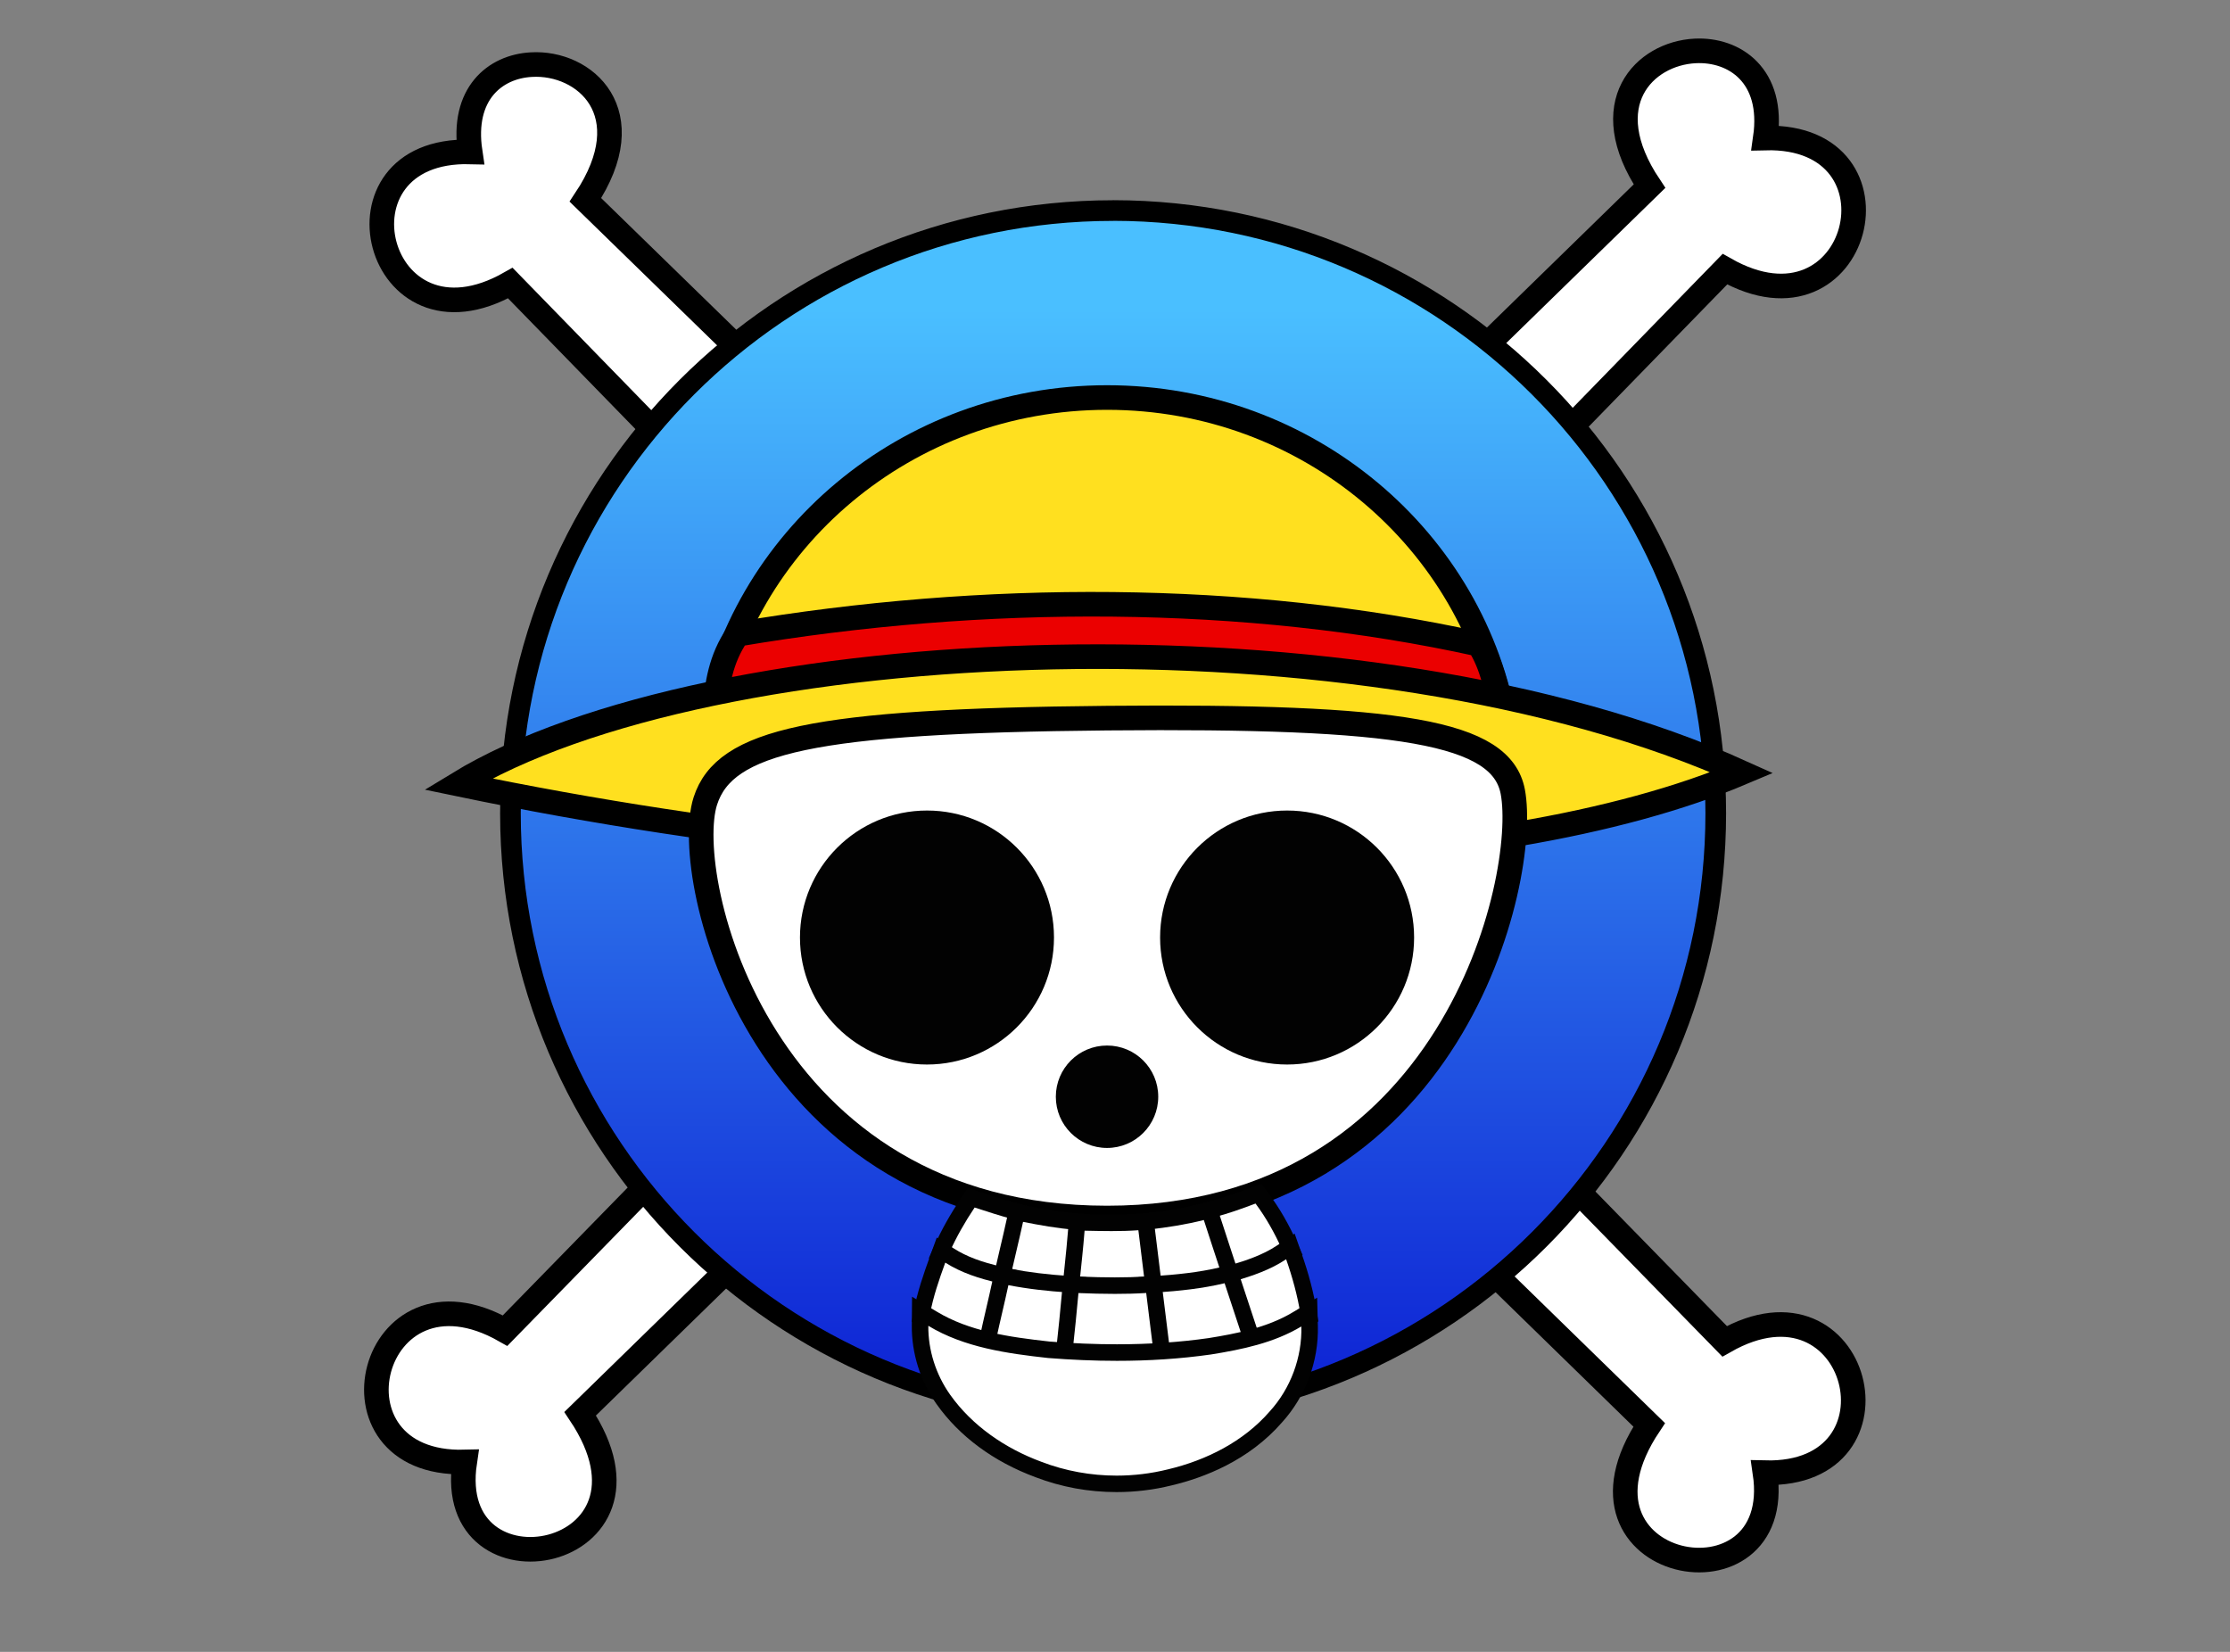 <?xml version="1.0" encoding="utf-8"?>
<!-- Generator: Adobe Illustrator 27.8.0, SVG Export Plug-In . SVG Version: 6.00 Build 0)  -->
<svg version="1.0" id="katman_1" xmlns="http://www.w3.org/2000/svg" xmlns:xlink="http://www.w3.org/1999/xlink" x="0px" y="0px"
	 viewBox="0 0 1080 800" style="enable-background:new 0 0 1080 800;" xml:space="preserve">
<rect x="0" y="0" width="1080" height="800" fill="#808080" stroke="none"/>
<style type="text/css">
	.st0{clip-path:url(#SVGID_00000134218236028523244120000016903028911445441959_);}
	.st1{clip-path:url(#SVGID_00000091722665022983784570000011243071635215187862_);fill:#FFFFFF;}
	.st2{clip-path:url(#SVGID_00000091722665022983784570000011243071635215187862_);fill:none;stroke:#000000;stroke-width:11.914;}
	
		.st3{clip-path:url(#SVGID_00000003074320486321208780000011497008267051216280_);fill:url(#SVGID_00000082361168468714947380000007451698900750371000_);}
	
		.st4{clip-path:url(#SVGID_00000016066157189433302310000006996931552037284272_);fill:none;stroke:#000000;stroke-width:10;stroke-linecap:round;stroke-linejoin:round;}
	.st5{clip-path:url(#SVGID_00000016066157189433302310000006996931552037284272_);fill:#FFE01F;}
	
		.st6{clip-path:url(#SVGID_00000016066157189433302310000006996931552037284272_);fill:none;stroke:#000000;stroke-width:11.914;stroke-linejoin:round;}
	.st7{clip-path:url(#SVGID_00000016066157189433302310000006996931552037284272_);fill:#EB0000;}
	.st8{clip-path:url(#SVGID_00000016066157189433302310000006996931552037284272_);fill:none;stroke:#000000;stroke-width:11.914;}
	.st9{clip-path:url(#SVGID_00000016066157189433302310000006996931552037284272_);fill:#FFFFFF;}
	.st10{opacity:0.99;clip-path:url(#SVGID_00000016066157189433302310000006996931552037284272_);}
	.st11{clip-path:url(#SVGID_00000070800007754647915240000007626396067818387607_);}
	.st12{clip-path:url(#SVGID_00000088097909673977441590000015902462095479380386_);}
	.st13{clip-path:url(#SVGID_00000051341169530110182780000007627526107641511603_);}
	.st14{clip-path:url(#SVGID_00000016066157189433302310000006996931552037284272_);fill:#020202;}
</style>
<g>
	<defs>
		<rect id="SVGID_1_" width="1080" height="800"/>
	</defs>
	<clipPath id="SVGID_00000052080950307051854620000005537993210794156971_">
		<use xlink:href="#SVGID_1_"  style="overflow:visible;"/>
	</clipPath>
	<g style="clip-path:url(#SVGID_00000052080950307051854620000005537993210794156971_);">
		<defs>
			<rect id="SVGID_00000132806481118861790310000015817963815595415199_" width="1080" height="800"/>
		</defs>
		<clipPath id="SVGID_00000092440545515539661030000013849178350004104093_">
			<use xlink:href="#SVGID_00000132806481118861790310000015817963815595415199_"  style="overflow:visible;"/>
		</clipPath>
		<path style="clip-path:url(#SVGID_00000092440545515539661030000013849178350004104093_);fill:#FFFFFF;" d="M820.94,24.66
			c-24.51,1.25-48.81,25.51-22.08,65.5l-99.8,97.34l37.02,44.82l99.31-101.96c65.5,37.24,90.64-65.31,19.56-63.53
			C859.3,36.64,840.06,23.69,820.94,24.66 M257.32,31.3c-17.62,0.94-33.84,14.16-29.63,42.26c-71.08-1.78-45.91,100.77,19.46,63.53
			l99.34,101.96l37.02-44.82L283.51,96.8C311.74,54.45,283.08,29.75,257.32,31.3 M343.87,542.81l-99.25,101.61
			c-65.5-37.24-90.64,65.5-19.56,63.63c-10.35,69.21,103.46,47.81,55.92-23.39l99.81-97.37L343.87,542.81z M735.92,547.96
			l-37.02,44.76l99.81,97.34c-47.38,71.08,66.31,92.38,56.08,23.17c71.08,1.78,45.82-100.87-19.55-63.63L735.92,547.96z"/>
		
			<path style="clip-path:url(#SVGID_00000092440545515539661030000013849178350004104093_);fill:none;stroke:#000000;stroke-width:11.914;" d="
			M820.94,24.66c-24.51,1.25-48.81,25.51-22.08,65.5l-99.8,97.34l37.02,44.82l99.31-101.96c65.5,37.24,90.64-65.31,19.56-63.53
			C859.3,36.64,840.06,23.69,820.94,24.66z M257.32,31.3c-17.62,0.94-33.84,14.16-29.63,42.26c-71.08-1.78-45.91,100.77,19.46,63.53
			l99.34,101.96l37.02-44.82L283.51,96.8C311.74,54.45,283.08,29.75,257.32,31.3z M343.87,542.81l-99.25,101.61
			c-65.5-37.24-90.64,65.5-19.56,63.63c-10.35,69.21,103.46,47.81,55.92-23.39l99.81-97.37L343.87,542.81z M735.92,547.96
			l-37.02,44.76l99.81,97.34c-47.38,71.08,66.31,92.38,56.08,23.17c71.08,1.78,45.82-100.87-19.55-63.63L735.92,547.96z"/>
	</g>
	<g style="clip-path:url(#SVGID_00000052080950307051854620000005537993210794156971_);">
		<defs>
			<path id="SVGID_00000167390801798581770460000001774968864699703449_" d="M539.05,101.98c-161.2,0.02-291.86,130.71-291.84,291.9
				c0.02,161.19,130.71,291.86,291.9,291.84c161.17-0.02,291.82-130.67,291.84-291.84c-0.05-161.2-130.71-291.86-291.9-291.93
				V101.98z"/>
		</defs>
		<clipPath id="SVGID_00000013168732611084894780000010009793227516695937_">
			<use xlink:href="#SVGID_00000167390801798581770460000001774968864699703449_"  style="overflow:visible;"/>
		</clipPath>
		
			<linearGradient id="SVGID_00000073702914966221636620000006847031317554915206_" gradientUnits="userSpaceOnUse" x1="0" y1="800" x2="1" y2="800" gradientTransform="matrix(0 640.176 640.176 0 -511601.688 148.934)">
			<stop  offset="0" style="stop-color:#4ABFFF"/>
			<stop  offset="1" style="stop-color:#0000CB"/>
		</linearGradient>
		
			<rect x="247.19" y="101.95" style="clip-path:url(#SVGID_00000013168732611084894780000010009793227516695937_);fill:url(#SVGID_00000073702914966221636620000006847031317554915206_);" width="583.76" height="583.79"/>
	</g>
	<g style="clip-path:url(#SVGID_00000052080950307051854620000005537993210794156971_);">
		<defs>
			<rect id="SVGID_00000141435241607991060820000015015789146872299165_" width="1080" height="800"/>
		</defs>
		<clipPath id="SVGID_00000020368905293631505490000018342650058112704422_">
			<use xlink:href="#SVGID_00000141435241607991060820000015015789146872299165_"  style="overflow:visible;"/>
		</clipPath>
		
			<path style="clip-path:url(#SVGID_00000020368905293631505490000018342650058112704422_);fill:none;stroke:#000000;stroke-width:10;stroke-linecap:round;stroke-linejoin:round;" d="
			M539.05,101.98c-161.2,0.02-291.86,130.71-291.84,291.9c0.02,161.19,130.71,291.86,291.9,291.84
			c161.17-0.02,291.82-130.67,291.84-291.84c-0.05-161.2-130.71-291.86-291.9-291.93V101.98z"/>
		<path style="clip-path:url(#SVGID_00000020368905293631505490000018342650058112704422_);fill:#FFE01F;" d="M536.18,192.52
			c-97.28,0-178,69.21-192.91,159.66h385.81C714.18,261.73,633.46,192.52,536.18,192.52"/>
		
			<path style="clip-path:url(#SVGID_00000020368905293631505490000018342650058112704422_);fill:none;stroke:#000000;stroke-width:11.914;stroke-linejoin:round;" d="
			M536.18,192.52c-97.28,0-178,69.21-192.91,159.66h385.81C714.18,261.73,633.46,192.52,536.18,192.52z"/>
		<path style="clip-path:url(#SVGID_00000020368905293631505490000018342650058112704422_);fill:#EB0000;" d="M357.18,307.17
			c118.86-20.12,246.11-20.12,359.02,4.83c6.52,9.95,8.51,22.14,11.79,33.68l-381.82-1.84
			C347.27,331.66,348.79,319.43,357.18,307.17"/>
		
			<path style="clip-path:url(#SVGID_00000020368905293631505490000018342650058112704422_);fill:none;stroke:#000000;stroke-width:11.914;" d="
			M357.18,307.17c118.86-20.12,246.11-20.12,359.02,4.83c6.52,9.95,8.51,22.14,11.79,33.68l-381.82-1.84
			C347.27,331.66,348.79,319.43,357.18,307.17z"/>
		<path style="clip-path:url(#SVGID_00000020368905293631505490000018342650058112704422_);fill:#FFE01F;" d="M221.79,379.69
			c269.2,55.95,503.71,44.51,621.85-5.49C661.62,291.86,343.49,305.43,221.79,379.69"/>
		
			<path style="clip-path:url(#SVGID_00000020368905293631505490000018342650058112704422_);fill:none;stroke:#000000;stroke-width:11.914;" d="
			M221.79,379.69c269.2,55.95,503.71,44.51,621.85-5.49C661.62,291.86,343.49,305.43,221.79,379.69z"/>
		<path style="clip-path:url(#SVGID_00000020368905293631505490000018342650058112704422_);fill:#FFFFFF;" d="M341.59,387.96
			c9.36-29.19,51.93-38.86,194.56-40.17s190.94,6.74,196.49,35.59c7.83,41.17-28.66,206.51-196.49,206.51
			C367.51,589.88,329.74,424.82,341.59,387.96"/>
		
			<path style="clip-path:url(#SVGID_00000020368905293631505490000018342650058112704422_);fill:none;stroke:#000000;stroke-width:11.914;" d="
			M341.59,387.96c9.36-29.19,51.93-38.86,194.56-40.17s190.94,6.74,196.49,35.59c7.83,41.17-28.66,206.51-196.49,206.51
			C367.51,589.88,329.74,424.82,341.59,387.96z"/>
		<g style="opacity:0.99;clip-path:url(#SVGID_00000020368905293631505490000018342650058112704422_);">
			<g>
				<defs>
					<rect id="SVGID_00000147923152383316909040000000482567841467146906_" x="387.44" y="392.54" width="123.01" height="123.01"/>
				</defs>
				<clipPath id="SVGID_00000052826837037805317340000001715352646892425364_">
					<use xlink:href="#SVGID_00000147923152383316909040000000482567841467146906_"  style="overflow:visible;"/>
				</clipPath>
				<path style="clip-path:url(#SVGID_00000052826837037805317340000001715352646892425364_);" d="M510.45,454.04
					c0,33.97-27.54,61.51-61.51,61.51c-33.97,0-61.51-27.54-61.51-61.51s27.54-61.5,61.51-61.5h0.03
					c33.93-0.02,61.46,27.48,61.48,61.41V454.04z"/>
			</g>
		</g>
		<g style="opacity:0.99;clip-path:url(#SVGID_00000020368905293631505490000018342650058112704422_);">
			<g>
				<defs>
					<rect id="SVGID_00000019676727648101558780000003636605012150384313_" x="561.85" y="392.54" width="123.01" height="123.01"/>
				</defs>
				<clipPath id="SVGID_00000002344629832826631420000005364105560980335259_">
					<use xlink:href="#SVGID_00000019676727648101558780000003636605012150384313_"  style="overflow:visible;"/>
				</clipPath>
				<path style="clip-path:url(#SVGID_00000002344629832826631420000005364105560980335259_);" d="M684.86,454.04
					c0,33.97-27.54,61.51-61.51,61.51s-61.51-27.54-61.51-61.51s27.54-61.5,61.51-61.5c33.95-0.02,61.49,27.49,61.51,61.44V454.04z"
					/>
			</g>
		</g>
		<g style="opacity:0.99;clip-path:url(#SVGID_00000020368905293631505490000018342650058112704422_);">
			<g>
				<defs>
					<rect id="SVGID_00000145041528496928764290000006280143644050159244_" x="511.35" y="506.35" width="49.59" height="49.59"/>
				</defs>
				<clipPath id="SVGID_00000119839745026671069930000008391178331666914722_">
					<use xlink:href="#SVGID_00000145041528496928764290000006280143644050159244_"  style="overflow:visible;"/>
				</clipPath>
				<path style="clip-path:url(#SVGID_00000119839745026671069930000008391178331666914722_);" d="M560.94,531.15
					c0,13.69-11.1,24.8-24.8,24.8c-13.69,0-24.8-11.1-24.8-24.8s11.1-24.8,24.8-24.8c13.68-0.02,24.78,11.06,24.8,24.73V531.15z"/>
			</g>
		</g>
		<path style="clip-path:url(#SVGID_00000020368905293631505490000018342650058112704422_);fill:#FFFFFF;" d="M592.58,616.67
			c-1.59-5.15-3.33-10.38-5.02-15.43c-1.16-3.49-2.33-6.97-3.46-10.47l-1.3-4.04l4.11-1.06c6.3-1.62,12.45-3.79,19.74-6.53
			l2.82-1.06l1.8,2.41c4.99,6.7,9.32,14.18,13.22,22.88l1.36,3.03l-2.73,1.89c-8.49,5.88-18.17,8.99-25.66,11.05l-3.74,1.03
			L592.58,616.67z"/>
		<path style="clip-path:url(#SVGID_00000020368905293631505490000018342650058112704422_);fill:#020202;" d="M608.06,582.88
			c5.1,6.85,9.28,14.34,12.78,22.13c-7.35,5.09-15.88,8.13-24.44,10.48c-2.68-8.7-5.7-17.29-8.49-25.95
			C594.77,587.77,601.44,585.38,608.06,582.88 M610.88,573.28l-5.64,2.12c-5.79,2.18-12.54,4.65-19.33,6.4l-8.22,2.12l2.6,8.08
			c1.14,3.52,2.32,7.07,3.47,10.51c1.68,5.03,3.42,10.23,4.99,15.35l2.28,7.41l7.48-2.05c7.79-2.14,17.89-5.39,26.88-11.62
			l5.47-3.79l-2.72-6.07c-4.03-8.96-8.5-16.69-13.66-23.63L610.88,573.28z"/>
		<path style="clip-path:url(#SVGID_00000020368905293631505490000018342650058112704422_);fill:#FFFFFF;" d="M483.59,620.32
			c-8.82-2.25-18.09-4.92-26.05-10.47l-2.71-1.89l1.35-3.02c3.33-7.45,7.42-14.77,12.52-22.37l1.68-2.51l2.88,0.94
			c5.97,1.94,12.13,3.95,18.34,5.62l3.67,0.99l-0.8,3.71c-1.03,4.81-2.18,9.66-3.29,14.34c-0.9,3.82-1.84,7.76-2.7,11.65l-0.89,4.03
			L483.59,620.32z"/>
		<path style="clip-path:url(#SVGID_00000020368905293631505490000018342650058112704422_);fill:#020202;" d="M472.02,584.8
			c6.14,2,12.29,4,18.54,5.68c-1.86,8.69-4.06,17.29-5.98,25.96c-8.61-2.2-17.38-4.73-24.75-9.87
			C463.23,598.97,467.38,591.72,472.02,584.8 M468.75,575.32l-3.37,5.03c-5.22,7.79-9.43,15.3-12.85,22.96l-2.7,6.04l5.43,3.79
			c8.5,5.93,18.17,8.71,27.35,11.06l8.01,2.05l1.79-8.07c0.85-3.85,1.78-7.78,2.68-11.58c1.11-4.71,2.27-9.57,3.31-14.43l1.59-7.43
			l-7.34-1.97c-6.11-1.64-12.22-3.63-18.14-5.56L468.75,575.32z"/>
		<path style="clip-path:url(#SVGID_00000020368905293631505490000018342650058112704422_);fill:#FFFFFF;" d="M555.15,617.5
			c-0.91-7.08-1.85-14.4-2.66-21.63l-0.45-4l4-0.42c9.43-1,17.94-2.47,26.02-4.47l3.63-0.9l1.14,3.56
			c1.67,5.19,3.4,10.46,5.09,15.56c1.12,3.4,2.24,6.79,3.35,10.2l1.36,4.17l-4.28,0.97c-9.73,2.2-20.35,3.63-32.47,4.39l-3.74,0.23
			L555.15,617.5z"/>
		<path style="clip-path:url(#SVGID_00000020368905293631505490000018342650058112704422_);fill:#020202;" d="M583.02,590.86
			c2.76,8.61,5.64,17.18,8.44,25.77c-10.46,2.36-21.14,3.63-31.84,4.3c-1.09-8.5-2.21-16.99-3.16-25.5
			C565.4,594.48,574.29,593.03,583.02,590.86 M588.35,581.3l-7.26,1.8c-7.9,1.97-16.24,3.4-25.47,4.38l-8,0.85l0.89,7.99
			c0.81,7.27,1.76,14.61,2.67,21.72l0.5,3.91l0.95,7.44l7.48-0.47c12.33-0.77,23.16-2.24,33.1-4.48l8.57-1.93l-2.72-8.35
			c-1.11-3.39-2.23-6.79-3.34-10.18c-1.68-5.1-3.42-10.37-5.08-15.56L588.35,581.3z"/>
		<path style="clip-path:url(#SVGID_00000020368905293631505490000018342650058112704422_);fill:#FFFFFF;" d="M517.57,624.9
			c-9.35-0.54-19.02-1.71-28.74-3.47l-4.1-0.74l0.91-4.07c0.83-3.7,1.7-7.38,2.57-11.07c1.13-4.8,2.3-9.76,3.36-14.64l0.83-3.84
			l3.86,0.76c7.37,1.46,15.94,3.07,24.46,3.71l4.16,0.32l-0.49,4.14c-0.61,5.17-1.13,10.47-1.62,15.59
			c-0.31,3.24-0.63,6.49-0.97,9.73l-0.4,3.8L517.57,624.9z"/>
		<path style="clip-path:url(#SVGID_00000020368905293631505490000018342650058112704422_);fill:#020202;" d="M495.47,591.75
			c8.24,1.63,16.53,3.14,24.93,3.78c-1,8.44-1.71,16.91-2.6,25.37c-9.48-0.55-18.92-1.72-28.26-3.41
			C491.47,608.9,493.61,600.36,495.47,591.75 M489.31,582.38l-1.66,7.68c-1.05,4.85-2.21,9.8-3.34,14.58
			c-0.86,3.63-1.74,7.38-2.57,11.09l-1.83,8.14l8.21,1.49c9.87,1.79,19.7,2.97,29.22,3.52l7.62,0.44l0.8-7.59
			c0.34-3.26,0.66-6.57,0.97-9.76c0.5-5.1,1.01-10.37,1.62-15.51l0.98-8.28l-8.32-0.63c-8.3-0.63-16.73-2.22-23.98-3.65
			L489.31,582.38z"/>
		<path style="clip-path:url(#SVGID_00000020368905293631505490000018342650058112704422_);fill:#FFFFFF;" d="M540.11,625.55
			c-5.11,0-10.64-0.11-17.43-0.34l-4.27-0.15l0.42-4.25c0.24-2.36,0.48-4.71,0.73-7.07c0.62-5.91,1.25-12.03,1.72-18.03l0.29-3.77
			l4.93,0.1c3.87,0.08,7.88,0.17,11.8,0.17c4.87,0,8.92-0.13,12.74-0.4l3.8-0.27l0.46,3.78c0.45,3.75,0.92,7.5,1.39,11.26
			c0.59,4.72,1.18,9.44,1.73,14.16l0.5,4.25l-4.27,0.22C550.07,625.44,545.32,625.55,540.11,625.55"/>
		<path style="clip-path:url(#SVGID_00000020368905293631505490000018342650058112704422_);fill:#020202;" d="M551.32,595.8
			c1.02,8.47,2.12,16.93,3.12,25.41c-4.78,0.24-9.56,0.34-14.34,0.34c-5.76,0-11.52-0.14-17.28-0.34c0.84-8.4,1.8-16.78,2.45-25.19
			c4.34,0.09,8.69,0.19,13.03,0.19C542.64,596.22,546.99,596.11,551.32,595.8 M558.35,587.28l-7.6,0.54
			c-3.72,0.27-7.67,0.39-12.45,0.39c-3.87,0-7.84-0.08-11.69-0.16l-1.17-0.02l-7.56-0.16l-0.58,7.54
			c-0.46,5.94-1.09,12.03-1.7,17.91c-0.25,2.36-0.49,4.73-0.73,7.1l-0.85,8.5l8.54,0.29c6.82,0.23,12.4,0.34,17.55,0.34
			c5.28,0,10.1-0.11,14.74-0.35l8.54-0.43l-1-8.5c-0.56-4.76-1.16-9.57-1.74-14.23c-0.46-3.73-0.93-7.46-1.38-11.2L558.35,587.28z"
			/>
		<path style="clip-path:url(#SVGID_00000020368905293631505490000018342650058112704422_);fill:#FFFFFF;" d="M602.77,647.73
			c-2.42-8.1-5.19-16.26-7.86-24.16l-1.97-5.82l3.98-1.18c7.63-2.26,16.38-5.09,23.72-10.03l4.3-2.89l1.71,4.89
			c3.38,9.64,5.7,18.55,7.11,27.24l0.39,2.4l-1.96,1.45c-7.38,5.47-16.14,8.43-24.51,10.8l-3.8,1.08L602.77,647.73z"/>
		<path style="clip-path:url(#SVGID_00000020368905293631505490000018342650058112704422_);fill:#020202;" d="M622.88,609.85
			c3.03,8.65,5.47,17.5,6.94,26.56c-6.85,5.08-15.09,7.86-23.22,10.17c-2.63-8.8-5.6-17.49-8.54-26.18
			C606.69,617.84,615.35,614.92,622.88,609.85 M627,597.43l-8.59,5.79c-6.87,4.62-15.28,7.34-22.63,9.52l-7.97,2.36l2.66,7.87
			l0.65,1.92c2.66,7.85,5.41,15.97,7.8,23.98l2.26,7.56l7.59-2.16c8.74-2.48,17.91-5.59,25.8-11.44l3.91-2.9l-0.78-4.81
			c-1.45-8.93-3.83-18.06-7.29-27.92L627,597.43z"/>
		<path style="clip-path:url(#SVGID_00000020368905293631505490000018342650058112704422_);fill:#FFFFFF;" d="M476.5,651.52
			c-11.89-2.91-20.9-6.66-28.36-11.79l-2.14-1.47l0.47-2.55c1.64-8.87,4.52-17.16,7.57-25.59l1.7-4.69l4.21,2.68
			c6.29,4.01,14.03,6.96,24.38,9.28l3.91,0.88l-0.89,3.91c-0.72,3.15-1.45,6.31-2.18,9.46c-1.28,5.52-2.61,11.22-3.81,16.83
			l-0.86,4.03L476.5,651.52z"/>
		<path style="clip-path:url(#SVGID_00000020368905293631505490000018342650058112704422_);fill:#020202;" d="M457.8,611.48
			c7.78,4.96,16.7,7.8,25.65,9.81c-1.99,8.78-4.12,17.54-6,26.34c-9.51-2.33-18.92-5.61-27.05-11.2
			C451.98,627.89,454.84,619.64,457.8,611.48 M453.68,599.37l-3.4,9.38c-2.99,8.25-6.05,17.06-7.75,26.22l-0.94,5.11l4.28,2.94
			c7.87,5.41,17.3,9.35,29.68,12.38l8.01,1.96l1.72-8.06c1.19-5.58,2.51-11.27,3.79-16.77c0.74-3.16,1.47-6.31,2.18-9.47l1.77-7.82
			l-7.82-1.76c-9.88-2.22-17.22-5-23.1-8.75L453.68,599.37z"/>
		<path style="clip-path:url(#SVGID_00000020368905293631505490000018342650058112704422_);fill:#FFFFFF;" d="M559.24,650.82
			c-1-8.13-2-16.25-2.99-24.38l-0.51-4.18l4.21-0.29c9.63-0.66,20.99-1.71,32.21-4.38l3.57-0.85l1.15,3.49
			c1.45,4.38,2.89,8.76,4.34,13.15c1.46,4.44,2.93,8.88,4.4,13.32l1.39,4.2l-4.32,0.96c-12.22,2.73-25.3,4.54-38.87,5.39l-3.76,0.23
			L559.24,650.82z"/>
		<path style="clip-path:url(#SVGID_00000020368905293631505490000018342650058112704422_);fill:#020202;" d="M593.08,621.47
			c2.92,8.82,5.82,17.65,8.74,26.47c-12.58,2.81-25.39,4.5-38.25,5.3c-1.12-9.1-2.24-18.19-3.35-27.29
			C571.25,625.19,582.31,624.05,593.08,621.47 M598.37,611.99l-7.14,1.71c-10.93,2.61-22.09,3.63-31.55,4.28l-8.41,0.58l1.02,8.37
			c1,8.21,2.01,16.4,3.02,24.61l0.33,2.69l0.92,7.48l7.52-0.47c13.78-0.86,27.06-2.7,39.5-5.48l8.63-1.93l-2.78-8.39
			c-1.46-4.41-2.91-8.82-4.37-13.23c-1.46-4.41-2.91-8.83-4.37-13.24L598.37,611.99z"/>
		<path style="clip-path:url(#SVGID_00000020368905293631505490000018342650058112704422_);fill:#FFFFFF;" d="M514.45,657.09
			c-9.67-0.52-19.78-1.84-32.79-4.25l-4.04-0.75l0.85-4.01c0.96-4.53,2.02-9.1,3.05-13.52c0.99-4.26,2.01-8.66,2.93-12.99l0.82-3.84
			l3.86,0.75c8.4,1.64,17.71,2.78,28.46,3.48l4.14,0.27l-0.96,9.33c-0.75,7.17-1.52,14.58-2.11,21.86l-0.32,3.88L514.45,657.09z"/>
		<path style="clip-path:url(#SVGID_00000020368905293631505490000018342650058112704422_);fill:#020202;" d="M488.37,622.4
			c9.55,1.86,19.25,2.91,28.96,3.55c-0.93,9.04-1.92,18.08-2.66,27.14c-10.85-0.59-21.61-2.21-32.28-4.19
			C484.27,640.04,486.48,631.26,488.37,622.4 M482.19,613.05l-1.64,7.69c-0.92,4.29-1.93,8.68-2.92,12.92
			c-1.03,4.43-2.09,9.02-3.06,13.59l-1.7,8.03l8.07,1.5c13.01,2.41,23.59,3.78,33.3,4.31l7.77,0.42l0.63-7.76
			c0.59-7.23,1.36-14.61,2.1-21.75c0.18-1.74,0.36-3.48,0.54-5.22l0.85-8.26l-8.28-0.55c-10.58-0.7-19.72-1.82-27.96-3.42
			L482.19,613.05z"/>
		<path style="clip-path:url(#SVGID_00000020368905293631505490000018342650058112704422_);fill:#FFFFFF;" d="M539.9,657.87
			c-7,0-13.89-0.11-20.48-0.34l-4.32-0.15l0.49-4.3c0.99-8.77,1.83-17.51,2.73-27.21l0.35-3.78l3.79,0.15
			c6.79,0.27,12.34,0.4,17.48,0.4c5.36,0,10.25-0.14,14.92-0.42l3.78-0.23l0.44,3.76c0.55,4.79,1.17,9.66,1.77,14.38
			c0.55,4.34,1.1,8.68,1.61,13.02l0.51,4.35l-4.38,0.12C552.19,657.78,545.9,657.87,539.9,657.87"/>
		<path style="clip-path:url(#SVGID_00000020368905293631505490000018342650058112704422_);fill:#020202;" d="M555.11,626.2
			c1.06,9.14,2.31,18.26,3.39,27.41c-6.2,0.16-12.4,0.25-18.6,0.25c-6.78,0-13.56-0.11-20.34-0.34c1.03-9.08,1.89-18.19,2.74-27.29
			c5.88,0.24,11.76,0.4,17.64,0.4C545,626.64,550.05,626.51,555.11,626.2 M562.18,617.76l-7.56,0.46c-4.6,0.28-9.4,0.42-14.68,0.42
			c-5.08,0-10.58-0.13-17.31-0.4l-7.58-0.3l-0.7,7.55c-0.9,9.67-1.73,18.39-2.72,27.13l-0.97,8.6l8.65,0.3
			c6.63,0.23,13.57,0.35,20.61,0.35c6.04,0,12.36-0.09,18.81-0.25l8.76-0.23l-1.03-8.71c-0.52-4.38-1.08-8.8-1.62-13.08
			c-0.6-4.7-1.21-9.55-1.77-14.32L562.18,617.76z"/>
		<path style="clip-path:url(#SVGID_00000020368905293631505490000018342650058112704422_);fill:#FFFFFF;" d="M540.79,718.62
			c-13.11,0-25.85-2.34-37.87-6.96c-19.5-7.2-35.46-18.96-46.1-34c-7.35-10.41-11.34-23.05-11.23-35.61l0.06-7.02l6.01,3.62
			c16.48,9.94,36.03,12.79,56.29,15.03c11.42,0.9,22.52,1.35,33,1.35c15.73,0,30.86-1.02,44.96-3.05
			c13.55-2.17,29.17-5.16,42.29-13.05l5.89-3.54l0.17,6.86c0.41,16.07-5.55,32.08-16.35,43.93c-15.42,17.8-36.49,25.77-51.44,29.3
			C558.13,717.57,549.48,718.62,540.79,718.62"/>
		<path style="clip-path:url(#SVGID_00000020368905293631505490000018342650058112704422_);fill:#020202;" d="M449.59,642.09
			c17.42,10.51,38.1,13.39,57.98,15.59c11.09,0.87,22.23,1.37,33.37,1.37c15.23,0,30.45-0.93,45.53-3.08
			c15.09-2.42,30.52-5.61,43.78-13.58c0.38,15.02-5.19,30.03-15.31,41.14c-12.68,14.64-30.75,23.69-49.4,28.1
			c-8.09,2.01-16.42,3.01-24.75,3.01c-12.41,0-24.82-2.23-36.43-6.69c-17.39-6.42-33.48-17.33-44.27-32.58
			C453.26,665.68,449.49,653.93,449.59,642.09 M441.71,627.99l-0.12,14.03c-0.11,13.39,4.14,26.87,11.96,37.95
			c11.11,15.7,27.7,27.95,47.99,35.45c12.46,4.78,25.67,7.2,39.25,7.2c9,0,17.96-1.09,26.63-3.24c15.5-3.67,37.34-11.95,53.5-30.56
			c11.44-12.6,17.76-29.6,17.33-46.65l-0.35-13.73l-11.77,7.08c-12.49,7.51-27.63,10.4-40.86,12.53
			c-13.9,1.99-28.81,2.99-44.33,2.99c-10.35,0-21.32-0.45-32.62-1.33c-19.78-2.19-38.83-4.96-54.6-14.47L441.71,627.99z"/>
	</g>
</g>
</svg>
